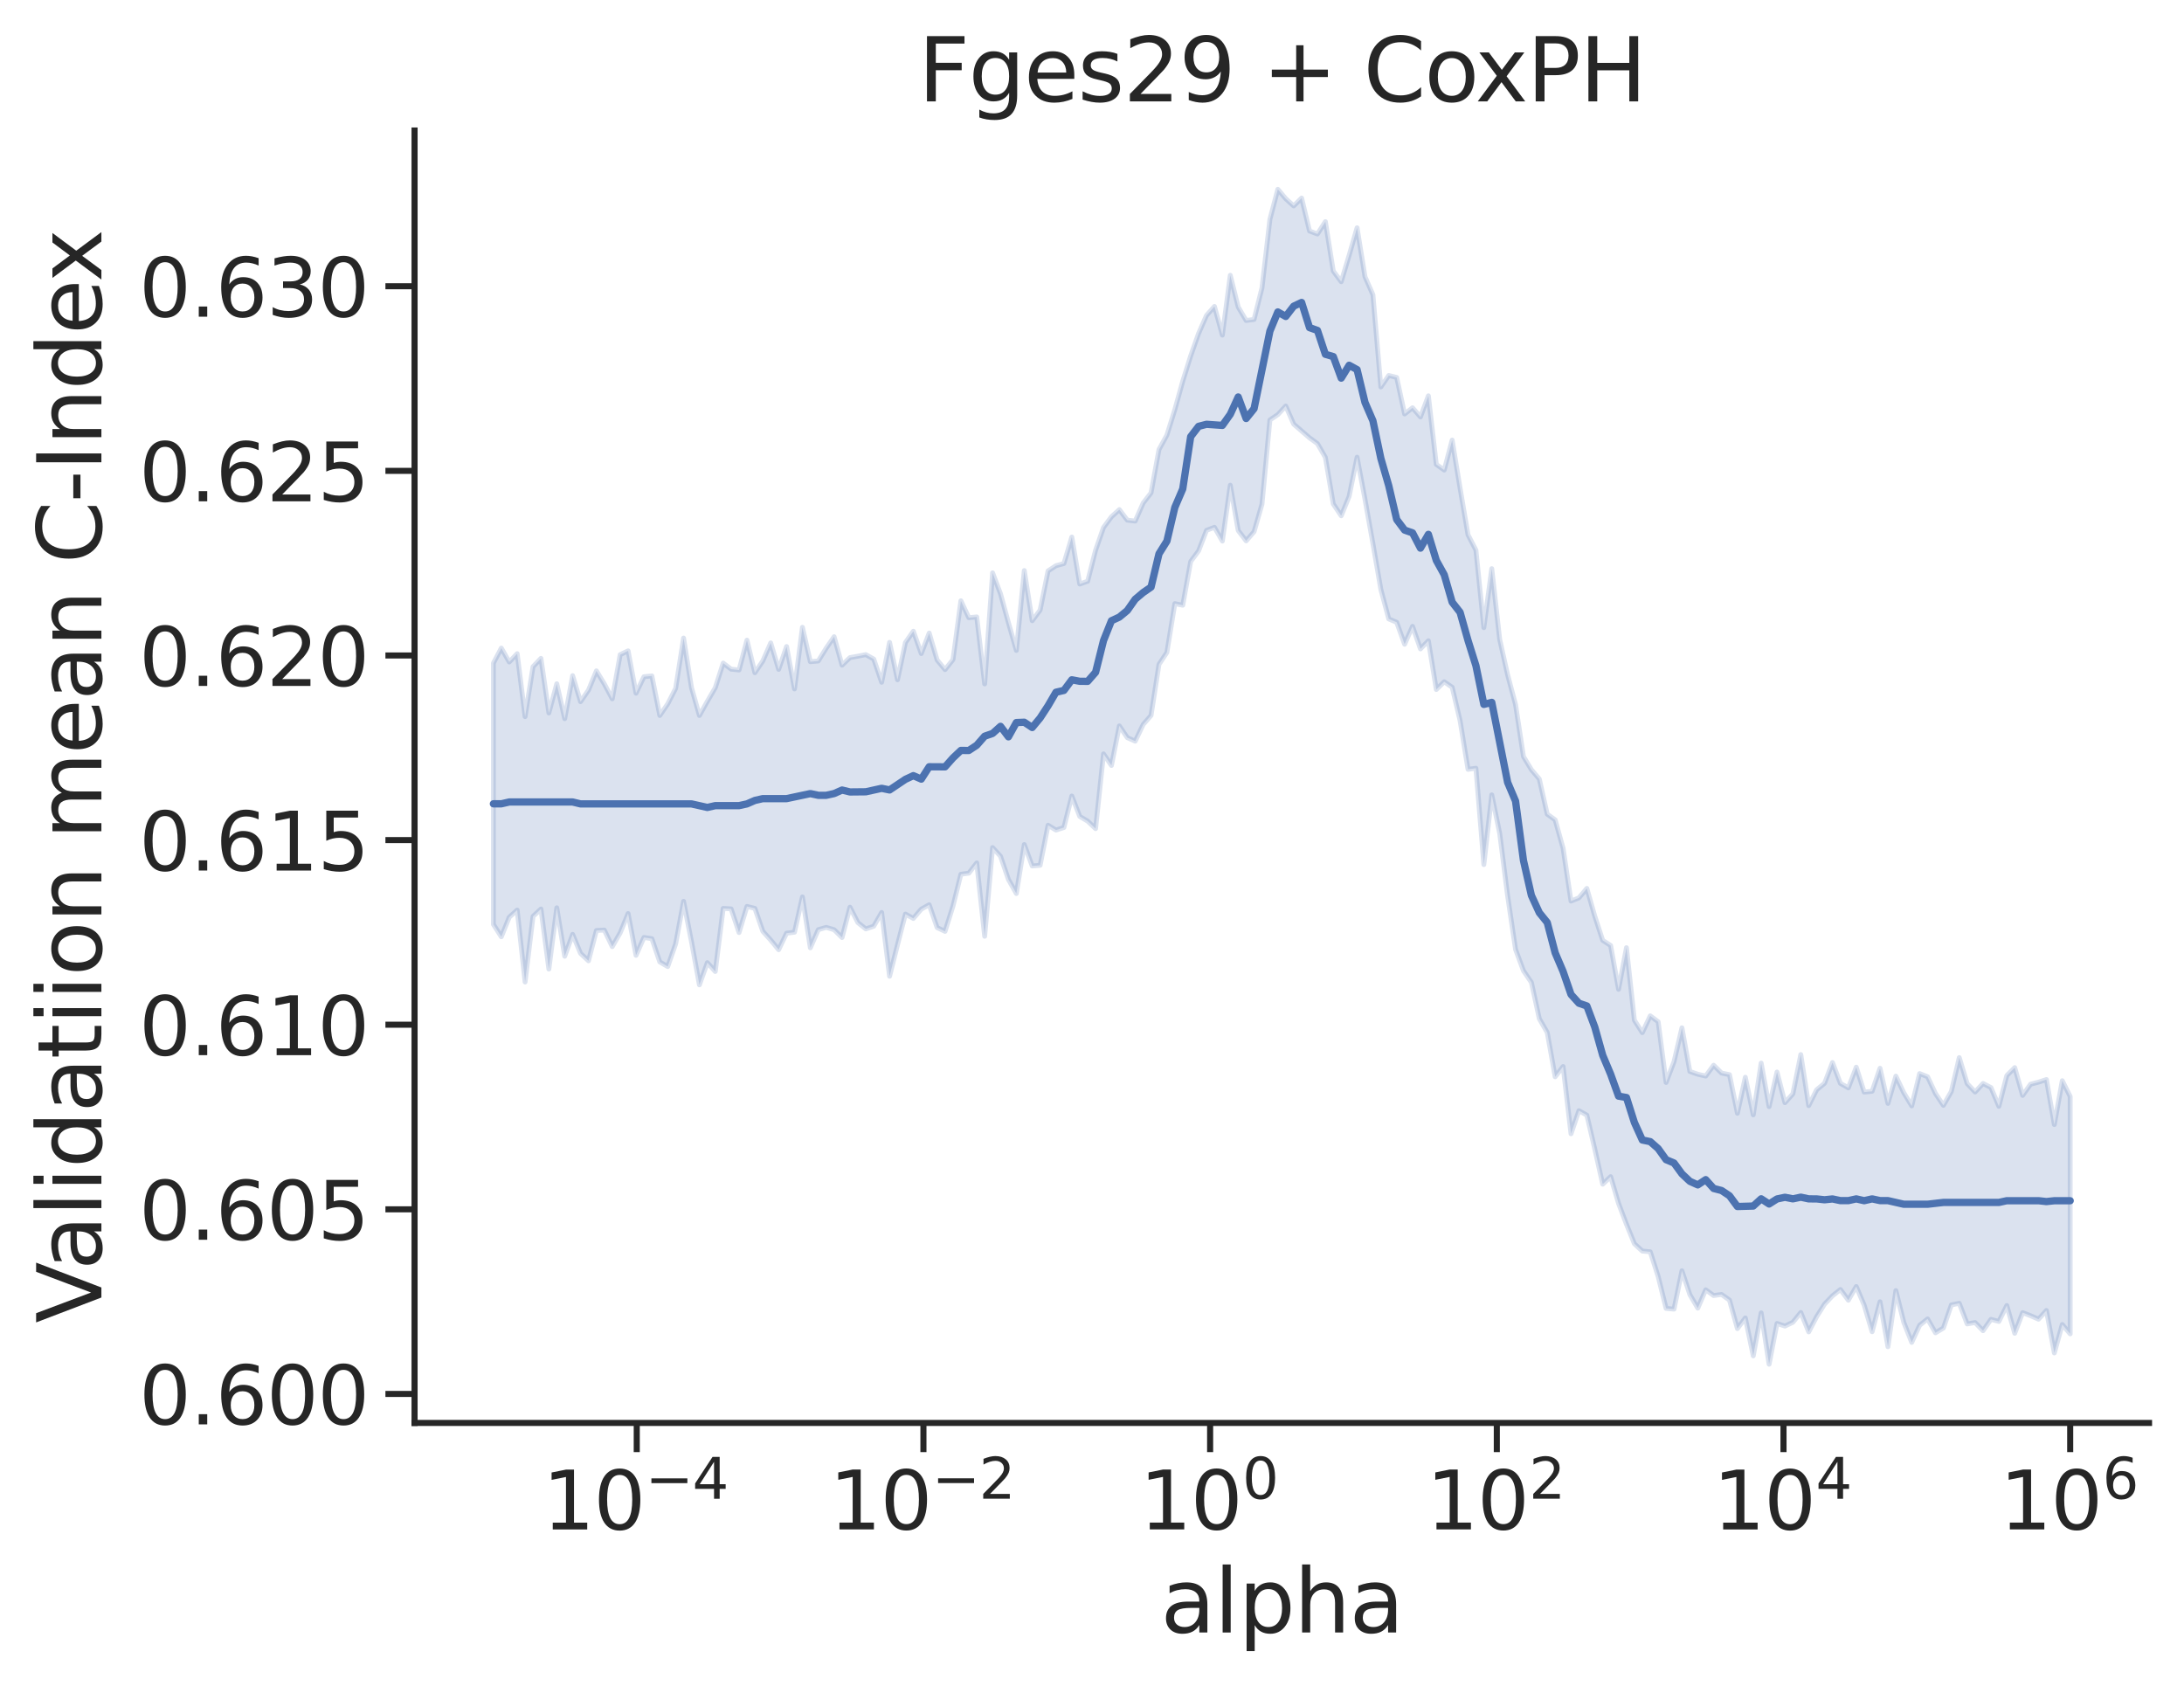 <?xml version="1.0" encoding="utf-8" standalone="no"?>
<!DOCTYPE svg PUBLIC "-//W3C//DTD SVG 1.1//EN"
  "http://www.w3.org/Graphics/SVG/1.1/DTD/svg11.dtd">
<svg xmlns:xlink="http://www.w3.org/1999/xlink" width="449.677pt" height="347.079pt" viewBox="0 0 449.677 347.079" xmlns="http://www.w3.org/2000/svg" version="1.1">
 <defs>
  <style type="text/css">*{stroke-linejoin: round; stroke-linecap: butt}</style>
 </defs>
 <g id="figure_1">
  <g id="patch_1">
   <path d="M 0 347.079 
L 449.677 347.079 
L 449.677 0 
L 0 0 
z
" style="fill: #ffffff"/>
  </g>
  <g id="axes_1">
   <g id="patch_2">
    <path d="M 85.357 292.989 
L 442.477 292.989 
L 442.477 26.877 
L 85.357 26.877 
z
" style="fill: #ffffff"/>
   </g>
   <g id="matplotlib.axis_1">
    <g id="xtick_1">
     <g id="line2d_1">
      <defs>
       <path id="m03899f314b" d="M 0 0 
L 0 6 
" style="stroke: #262626; stroke-width: 1.25"/>
      </defs>
      <g>
       <use xlink:href="#m03899f314b" x="131.104" y="292.989" style="fill: #262626; stroke: #262626; stroke-width: 1.25"/>
      </g>
     </g>
     <g id="text_1">
      <!-- $\mathdefault{10^{-4}}$ -->
      <g style="fill: #262626" transform="translate(111.716 315.027)scale(0.165 -0.165)">
       <defs>
        <path id="DejaVuSans-31" d="M 794 531 
L 1825 531 
L 1825 4091 
L 703 3866 
L 703 4441 
L 1819 4666 
L 2450 4666 
L 2450 531 
L 3481 531 
L 3481 0 
L 794 0 
L 794 531 
z
" transform="scale(0.016)"/>
        <path id="DejaVuSans-30" d="M 2034 4250 
Q 1547 4250 1301 3770 
Q 1056 3291 1056 2328 
Q 1056 1369 1301 889 
Q 1547 409 2034 409 
Q 2525 409 2770 889 
Q 3016 1369 3016 2328 
Q 3016 3291 2770 3770 
Q 2525 4250 2034 4250 
z
M 2034 4750 
Q 2819 4750 3233 4129 
Q 3647 3509 3647 2328 
Q 3647 1150 3233 529 
Q 2819 -91 2034 -91 
Q 1250 -91 836 529 
Q 422 1150 422 2328 
Q 422 3509 836 4129 
Q 1250 4750 2034 4750 
z
" transform="scale(0.016)"/>
        <path id="DejaVuSans-2212" d="M 678 2272 
L 4684 2272 
L 4684 1741 
L 678 1741 
L 678 2272 
z
" transform="scale(0.016)"/>
        <path id="DejaVuSans-34" d="M 2419 4116 
L 825 1625 
L 2419 1625 
L 2419 4116 
z
M 2253 4666 
L 3047 4666 
L 3047 1625 
L 3713 1625 
L 3713 1100 
L 3047 1100 
L 3047 0 
L 2419 0 
L 2419 1100 
L 313 1100 
L 313 1709 
L 2253 4666 
z
" transform="scale(0.016)"/>
       </defs>
       <use xlink:href="#DejaVuSans-31" transform="translate(0 0.684)"/>
       <use xlink:href="#DejaVuSans-30" transform="translate(63.623 0.684)"/>
       <use xlink:href="#DejaVuSans-2212" transform="translate(128.203 38.966)scale(0.7)"/>
       <use xlink:href="#DejaVuSans-34" transform="translate(186.855 38.966)scale(0.7)"/>
      </g>
     </g>
    </g>
    <g id="xtick_2">
     <g id="line2d_2">
      <g>
       <use xlink:href="#m03899f314b" x="190.132" y="292.989" style="fill: #262626; stroke: #262626; stroke-width: 1.25"/>
      </g>
     </g>
     <g id="text_2">
      <!-- $\mathdefault{10^{-2}}$ -->
      <g style="fill: #262626" transform="translate(170.744 315.027)scale(0.165 -0.165)">
       <defs>
        <path id="DejaVuSans-32" d="M 1228 531 
L 3431 531 
L 3431 0 
L 469 0 
L 469 531 
Q 828 903 1448 1529 
Q 2069 2156 2228 2338 
Q 2531 2678 2651 2914 
Q 2772 3150 2772 3378 
Q 2772 3750 2511 3984 
Q 2250 4219 1831 4219 
Q 1534 4219 1204 4116 
Q 875 4013 500 3803 
L 500 4441 
Q 881 4594 1212 4672 
Q 1544 4750 1819 4750 
Q 2544 4750 2975 4387 
Q 3406 4025 3406 3419 
Q 3406 3131 3298 2873 
Q 3191 2616 2906 2266 
Q 2828 2175 2409 1742 
Q 1991 1309 1228 531 
z
" transform="scale(0.016)"/>
       </defs>
       <use xlink:href="#DejaVuSans-31" transform="translate(0 0.766)"/>
       <use xlink:href="#DejaVuSans-30" transform="translate(63.623 0.766)"/>
       <use xlink:href="#DejaVuSans-2212" transform="translate(128.203 39.047)scale(0.7)"/>
       <use xlink:href="#DejaVuSans-32" transform="translate(186.855 39.047)scale(0.7)"/>
      </g>
     </g>
    </g>
    <g id="xtick_3">
     <g id="line2d_3">
      <g>
       <use xlink:href="#m03899f314b" x="249.16" y="292.989" style="fill: #262626; stroke: #262626; stroke-width: 1.25"/>
      </g>
     </g>
     <g id="text_3">
      <!-- $\mathdefault{10^{0}}$ -->
      <g style="fill: #262626" transform="translate(234.64 315.027)scale(0.165 -0.165)">
       <use xlink:href="#DejaVuSans-31" transform="translate(0 0.766)"/>
       <use xlink:href="#DejaVuSans-30" transform="translate(63.623 0.766)"/>
       <use xlink:href="#DejaVuSans-30" transform="translate(128.203 39.047)scale(0.7)"/>
      </g>
     </g>
    </g>
    <g id="xtick_4">
     <g id="line2d_4">
      <g>
       <use xlink:href="#m03899f314b" x="308.188" y="292.989" style="fill: #262626; stroke: #262626; stroke-width: 1.25"/>
      </g>
     </g>
     <g id="text_4">
      <!-- $\mathdefault{10^{2}}$ -->
      <g style="fill: #262626" transform="translate(293.668 315.027)scale(0.165 -0.165)">
       <use xlink:href="#DejaVuSans-31" transform="translate(0 0.766)"/>
       <use xlink:href="#DejaVuSans-30" transform="translate(63.623 0.766)"/>
       <use xlink:href="#DejaVuSans-32" transform="translate(128.203 39.047)scale(0.7)"/>
      </g>
     </g>
    </g>
    <g id="xtick_5">
     <g id="line2d_5">
      <g>
       <use xlink:href="#m03899f314b" x="367.216" y="292.989" style="fill: #262626; stroke: #262626; stroke-width: 1.25"/>
      </g>
     </g>
     <g id="text_5">
      <!-- $\mathdefault{10^{4}}$ -->
      <g style="fill: #262626" transform="translate(352.696 315.027)scale(0.165 -0.165)">
       <use xlink:href="#DejaVuSans-31" transform="translate(0 0.684)"/>
       <use xlink:href="#DejaVuSans-30" transform="translate(63.623 0.684)"/>
       <use xlink:href="#DejaVuSans-34" transform="translate(128.203 38.966)scale(0.7)"/>
      </g>
     </g>
    </g>
    <g id="xtick_6">
     <g id="line2d_6">
      <g>
       <use xlink:href="#m03899f314b" x="426.244" y="292.989" style="fill: #262626; stroke: #262626; stroke-width: 1.25"/>
      </g>
     </g>
     <g id="text_6">
      <!-- $\mathdefault{10^{6}}$ -->
      <g style="fill: #262626" transform="translate(411.724 315.027)scale(0.165 -0.165)">
       <defs>
        <path id="DejaVuSans-36" d="M 2113 2584 
Q 1688 2584 1439 2293 
Q 1191 2003 1191 1497 
Q 1191 994 1439 701 
Q 1688 409 2113 409 
Q 2538 409 2786 701 
Q 3034 994 3034 1497 
Q 3034 2003 2786 2293 
Q 2538 2584 2113 2584 
z
M 3366 4563 
L 3366 3988 
Q 3128 4100 2886 4159 
Q 2644 4219 2406 4219 
Q 1781 4219 1451 3797 
Q 1122 3375 1075 2522 
Q 1259 2794 1537 2939 
Q 1816 3084 2150 3084 
Q 2853 3084 3261 2657 
Q 3669 2231 3669 1497 
Q 3669 778 3244 343 
Q 2819 -91 2113 -91 
Q 1303 -91 875 529 
Q 447 1150 447 2328 
Q 447 3434 972 4092 
Q 1497 4750 2381 4750 
Q 2619 4750 2861 4703 
Q 3103 4656 3366 4563 
z
" transform="scale(0.016)"/>
       </defs>
       <use xlink:href="#DejaVuSans-31" transform="translate(0 0.766)"/>
       <use xlink:href="#DejaVuSans-30" transform="translate(63.623 0.766)"/>
       <use xlink:href="#DejaVuSans-36" transform="translate(128.203 39.047)scale(0.7)"/>
      </g>
     </g>
    </g>
    <g id="text_7">
     <!-- alpha -->
     <g style="fill: #262626" transform="translate(238.969 336.135)scale(0.18 -0.18)">
      <defs>
       <path id="DejaVuSans-61" d="M 2194 1759 
Q 1497 1759 1228 1600 
Q 959 1441 959 1056 
Q 959 750 1161 570 
Q 1363 391 1709 391 
Q 2188 391 2477 730 
Q 2766 1069 2766 1631 
L 2766 1759 
L 2194 1759 
z
M 3341 1997 
L 3341 0 
L 2766 0 
L 2766 531 
Q 2569 213 2275 61 
Q 1981 -91 1556 -91 
Q 1019 -91 701 211 
Q 384 513 384 1019 
Q 384 1609 779 1909 
Q 1175 2209 1959 2209 
L 2766 2209 
L 2766 2266 
Q 2766 2663 2505 2880 
Q 2244 3097 1772 3097 
Q 1472 3097 1187 3025 
Q 903 2953 641 2809 
L 641 3341 
Q 956 3463 1253 3523 
Q 1550 3584 1831 3584 
Q 2591 3584 2966 3190 
Q 3341 2797 3341 1997 
z
" transform="scale(0.016)"/>
       <path id="DejaVuSans-6c" d="M 603 4863 
L 1178 4863 
L 1178 0 
L 603 0 
L 603 4863 
z
" transform="scale(0.016)"/>
       <path id="DejaVuSans-70" d="M 1159 525 
L 1159 -1331 
L 581 -1331 
L 581 3500 
L 1159 3500 
L 1159 2969 
Q 1341 3281 1617 3432 
Q 1894 3584 2278 3584 
Q 2916 3584 3314 3078 
Q 3713 2572 3713 1747 
Q 3713 922 3314 415 
Q 2916 -91 2278 -91 
Q 1894 -91 1617 61 
Q 1341 213 1159 525 
z
M 3116 1747 
Q 3116 2381 2855 2742 
Q 2594 3103 2138 3103 
Q 1681 3103 1420 2742 
Q 1159 2381 1159 1747 
Q 1159 1113 1420 752 
Q 1681 391 2138 391 
Q 2594 391 2855 752 
Q 3116 1113 3116 1747 
z
" transform="scale(0.016)"/>
       <path id="DejaVuSans-68" d="M 3513 2113 
L 3513 0 
L 2938 0 
L 2938 2094 
Q 2938 2591 2744 2837 
Q 2550 3084 2163 3084 
Q 1697 3084 1428 2787 
Q 1159 2491 1159 1978 
L 1159 0 
L 581 0 
L 581 4863 
L 1159 4863 
L 1159 2956 
Q 1366 3272 1645 3428 
Q 1925 3584 2291 3584 
Q 2894 3584 3203 3211 
Q 3513 2838 3513 2113 
z
" transform="scale(0.016)"/>
      </defs>
      <use xlink:href="#DejaVuSans-61"/>
      <use xlink:href="#DejaVuSans-6c" x="61.279"/>
      <use xlink:href="#DejaVuSans-70" x="89.062"/>
      <use xlink:href="#DejaVuSans-68" x="152.539"/>
      <use xlink:href="#DejaVuSans-61" x="215.918"/>
     </g>
    </g>
   </g>
   <g id="matplotlib.axis_2">
    <g id="ytick_1">
     <g id="line2d_7">
      <defs>
       <path id="m5dc179b2bf" d="M 0 0 
L -6 0 
" style="stroke: #262626; stroke-width: 1.25"/>
      </defs>
      <g>
       <use xlink:href="#m5dc179b2bf" x="85.357" y="287.011" style="fill: #262626; stroke: #262626; stroke-width: 1.25"/>
      </g>
     </g>
     <g id="text_8">
      <!-- 0.600 -->
      <g style="fill: #262626" transform="translate(28.621 293.28)scale(0.165 -0.165)">
       <defs>
        <path id="DejaVuSans-2e" d="M 684 794 
L 1344 794 
L 1344 0 
L 684 0 
L 684 794 
z
" transform="scale(0.016)"/>
       </defs>
       <use xlink:href="#DejaVuSans-30"/>
       <use xlink:href="#DejaVuSans-2e" x="63.623"/>
       <use xlink:href="#DejaVuSans-36" x="95.41"/>
       <use xlink:href="#DejaVuSans-30" x="159.033"/>
       <use xlink:href="#DejaVuSans-30" x="222.656"/>
      </g>
     </g>
    </g>
    <g id="ytick_2">
     <g id="line2d_8">
      <g>
       <use xlink:href="#m5dc179b2bf" x="85.357" y="248.999" style="fill: #262626; stroke: #262626; stroke-width: 1.25"/>
      </g>
     </g>
     <g id="text_9">
      <!-- 0.605 -->
      <g style="fill: #262626" transform="translate(28.621 255.268)scale(0.165 -0.165)">
       <defs>
        <path id="DejaVuSans-35" d="M 691 4666 
L 3169 4666 
L 3169 4134 
L 1269 4134 
L 1269 2991 
Q 1406 3038 1543 3061 
Q 1681 3084 1819 3084 
Q 2600 3084 3056 2656 
Q 3513 2228 3513 1497 
Q 3513 744 3044 326 
Q 2575 -91 1722 -91 
Q 1428 -91 1123 -41 
Q 819 9 494 109 
L 494 744 
Q 775 591 1075 516 
Q 1375 441 1709 441 
Q 2250 441 2565 725 
Q 2881 1009 2881 1497 
Q 2881 1984 2565 2268 
Q 2250 2553 1709 2553 
Q 1456 2553 1204 2497 
Q 953 2441 691 2322 
L 691 4666 
z
" transform="scale(0.016)"/>
       </defs>
       <use xlink:href="#DejaVuSans-30"/>
       <use xlink:href="#DejaVuSans-2e" x="63.623"/>
       <use xlink:href="#DejaVuSans-36" x="95.41"/>
       <use xlink:href="#DejaVuSans-30" x="159.033"/>
       <use xlink:href="#DejaVuSans-35" x="222.656"/>
      </g>
     </g>
    </g>
    <g id="ytick_3">
     <g id="line2d_9">
      <g>
       <use xlink:href="#m5dc179b2bf" x="85.357" y="210.987" style="fill: #262626; stroke: #262626; stroke-width: 1.25"/>
      </g>
     </g>
     <g id="text_10">
      <!-- 0.610 -->
      <g style="fill: #262626" transform="translate(28.621 217.256)scale(0.165 -0.165)">
       <use xlink:href="#DejaVuSans-30"/>
       <use xlink:href="#DejaVuSans-2e" x="63.623"/>
       <use xlink:href="#DejaVuSans-36" x="95.41"/>
       <use xlink:href="#DejaVuSans-31" x="159.033"/>
       <use xlink:href="#DejaVuSans-30" x="222.656"/>
      </g>
     </g>
    </g>
    <g id="ytick_4">
     <g id="line2d_10">
      <g>
       <use xlink:href="#m5dc179b2bf" x="85.357" y="172.975" style="fill: #262626; stroke: #262626; stroke-width: 1.25"/>
      </g>
     </g>
     <g id="text_11">
      <!-- 0.615 -->
      <g style="fill: #262626" transform="translate(28.621 179.244)scale(0.165 -0.165)">
       <use xlink:href="#DejaVuSans-30"/>
       <use xlink:href="#DejaVuSans-2e" x="63.623"/>
       <use xlink:href="#DejaVuSans-36" x="95.41"/>
       <use xlink:href="#DejaVuSans-31" x="159.033"/>
       <use xlink:href="#DejaVuSans-35" x="222.656"/>
      </g>
     </g>
    </g>
    <g id="ytick_5">
     <g id="line2d_11">
      <g>
       <use xlink:href="#m5dc179b2bf" x="85.357" y="134.963" style="fill: #262626; stroke: #262626; stroke-width: 1.25"/>
      </g>
     </g>
     <g id="text_12">
      <!-- 0.620 -->
      <g style="fill: #262626" transform="translate(28.621 141.232)scale(0.165 -0.165)">
       <use xlink:href="#DejaVuSans-30"/>
       <use xlink:href="#DejaVuSans-2e" x="63.623"/>
       <use xlink:href="#DejaVuSans-36" x="95.41"/>
       <use xlink:href="#DejaVuSans-32" x="159.033"/>
       <use xlink:href="#DejaVuSans-30" x="222.656"/>
      </g>
     </g>
    </g>
    <g id="ytick_6">
     <g id="line2d_12">
      <g>
       <use xlink:href="#m5dc179b2bf" x="85.357" y="96.951" style="fill: #262626; stroke: #262626; stroke-width: 1.25"/>
      </g>
     </g>
     <g id="text_13">
      <!-- 0.625 -->
      <g style="fill: #262626" transform="translate(28.621 103.22)scale(0.165 -0.165)">
       <use xlink:href="#DejaVuSans-30"/>
       <use xlink:href="#DejaVuSans-2e" x="63.623"/>
       <use xlink:href="#DejaVuSans-36" x="95.41"/>
       <use xlink:href="#DejaVuSans-32" x="159.033"/>
       <use xlink:href="#DejaVuSans-35" x="222.656"/>
      </g>
     </g>
    </g>
    <g id="ytick_7">
     <g id="line2d_13">
      <g>
       <use xlink:href="#m5dc179b2bf" x="85.357" y="58.939" style="fill: #262626; stroke: #262626; stroke-width: 1.25"/>
      </g>
     </g>
     <g id="text_14">
      <!-- 0.630 -->
      <g style="fill: #262626" transform="translate(28.621 65.208)scale(0.165 -0.165)">
       <defs>
        <path id="DejaVuSans-33" d="M 2597 2516 
Q 3050 2419 3304 2112 
Q 3559 1806 3559 1356 
Q 3559 666 3084 287 
Q 2609 -91 1734 -91 
Q 1441 -91 1130 -33 
Q 819 25 488 141 
L 488 750 
Q 750 597 1062 519 
Q 1375 441 1716 441 
Q 2309 441 2620 675 
Q 2931 909 2931 1356 
Q 2931 1769 2642 2001 
Q 2353 2234 1838 2234 
L 1294 2234 
L 1294 2753 
L 1863 2753 
Q 2328 2753 2575 2939 
Q 2822 3125 2822 3475 
Q 2822 3834 2567 4026 
Q 2313 4219 1838 4219 
Q 1578 4219 1281 4162 
Q 984 4106 628 3988 
L 628 4550 
Q 988 4650 1302 4700 
Q 1616 4750 1894 4750 
Q 2613 4750 3031 4423 
Q 3450 4097 3450 3541 
Q 3450 3153 3228 2886 
Q 3006 2619 2597 2516 
z
" transform="scale(0.016)"/>
       </defs>
       <use xlink:href="#DejaVuSans-30"/>
       <use xlink:href="#DejaVuSans-2e" x="63.623"/>
       <use xlink:href="#DejaVuSans-36" x="95.41"/>
       <use xlink:href="#DejaVuSans-33" x="159.033"/>
       <use xlink:href="#DejaVuSans-30" x="222.656"/>
      </g>
     </g>
    </g>
    <g id="text_15">
     <!-- Validatiion mean C-Index -->
     <g style="fill: #262626" transform="translate(20.877 272.432)rotate(-90)scale(0.18 -0.18)">
      <defs>
       <path id="DejaVuSans-56" d="M 1831 0 
L 50 4666 
L 709 4666 
L 2188 738 
L 3669 4666 
L 4325 4666 
L 2547 0 
L 1831 0 
z
" transform="scale(0.016)"/>
       <path id="DejaVuSans-69" d="M 603 3500 
L 1178 3500 
L 1178 0 
L 603 0 
L 603 3500 
z
M 603 4863 
L 1178 4863 
L 1178 4134 
L 603 4134 
L 603 4863 
z
" transform="scale(0.016)"/>
       <path id="DejaVuSans-64" d="M 2906 2969 
L 2906 4863 
L 3481 4863 
L 3481 0 
L 2906 0 
L 2906 525 
Q 2725 213 2448 61 
Q 2172 -91 1784 -91 
Q 1150 -91 751 415 
Q 353 922 353 1747 
Q 353 2572 751 3078 
Q 1150 3584 1784 3584 
Q 2172 3584 2448 3432 
Q 2725 3281 2906 2969 
z
M 947 1747 
Q 947 1113 1208 752 
Q 1469 391 1925 391 
Q 2381 391 2643 752 
Q 2906 1113 2906 1747 
Q 2906 2381 2643 2742 
Q 2381 3103 1925 3103 
Q 1469 3103 1208 2742 
Q 947 2381 947 1747 
z
" transform="scale(0.016)"/>
       <path id="DejaVuSans-74" d="M 1172 4494 
L 1172 3500 
L 2356 3500 
L 2356 3053 
L 1172 3053 
L 1172 1153 
Q 1172 725 1289 603 
Q 1406 481 1766 481 
L 2356 481 
L 2356 0 
L 1766 0 
Q 1100 0 847 248 
Q 594 497 594 1153 
L 594 3053 
L 172 3053 
L 172 3500 
L 594 3500 
L 594 4494 
L 1172 4494 
z
" transform="scale(0.016)"/>
       <path id="DejaVuSans-6f" d="M 1959 3097 
Q 1497 3097 1228 2736 
Q 959 2375 959 1747 
Q 959 1119 1226 758 
Q 1494 397 1959 397 
Q 2419 397 2687 759 
Q 2956 1122 2956 1747 
Q 2956 2369 2687 2733 
Q 2419 3097 1959 3097 
z
M 1959 3584 
Q 2709 3584 3137 3096 
Q 3566 2609 3566 1747 
Q 3566 888 3137 398 
Q 2709 -91 1959 -91 
Q 1206 -91 779 398 
Q 353 888 353 1747 
Q 353 2609 779 3096 
Q 1206 3584 1959 3584 
z
" transform="scale(0.016)"/>
       <path id="DejaVuSans-6e" d="M 3513 2113 
L 3513 0 
L 2938 0 
L 2938 2094 
Q 2938 2591 2744 2837 
Q 2550 3084 2163 3084 
Q 1697 3084 1428 2787 
Q 1159 2491 1159 1978 
L 1159 0 
L 581 0 
L 581 3500 
L 1159 3500 
L 1159 2956 
Q 1366 3272 1645 3428 
Q 1925 3584 2291 3584 
Q 2894 3584 3203 3211 
Q 3513 2838 3513 2113 
z
" transform="scale(0.016)"/>
       <path id="DejaVuSans-20" transform="scale(0.016)"/>
       <path id="DejaVuSans-6d" d="M 3328 2828 
Q 3544 3216 3844 3400 
Q 4144 3584 4550 3584 
Q 5097 3584 5394 3201 
Q 5691 2819 5691 2113 
L 5691 0 
L 5113 0 
L 5113 2094 
Q 5113 2597 4934 2840 
Q 4756 3084 4391 3084 
Q 3944 3084 3684 2787 
Q 3425 2491 3425 1978 
L 3425 0 
L 2847 0 
L 2847 2094 
Q 2847 2600 2669 2842 
Q 2491 3084 2119 3084 
Q 1678 3084 1418 2786 
Q 1159 2488 1159 1978 
L 1159 0 
L 581 0 
L 581 3500 
L 1159 3500 
L 1159 2956 
Q 1356 3278 1631 3431 
Q 1906 3584 2284 3584 
Q 2666 3584 2933 3390 
Q 3200 3197 3328 2828 
z
" transform="scale(0.016)"/>
       <path id="DejaVuSans-65" d="M 3597 1894 
L 3597 1613 
L 953 1613 
Q 991 1019 1311 708 
Q 1631 397 2203 397 
Q 2534 397 2845 478 
Q 3156 559 3463 722 
L 3463 178 
Q 3153 47 2828 -22 
Q 2503 -91 2169 -91 
Q 1331 -91 842 396 
Q 353 884 353 1716 
Q 353 2575 817 3079 
Q 1281 3584 2069 3584 
Q 2775 3584 3186 3129 
Q 3597 2675 3597 1894 
z
M 3022 2063 
Q 3016 2534 2758 2815 
Q 2500 3097 2075 3097 
Q 1594 3097 1305 2825 
Q 1016 2553 972 2059 
L 3022 2063 
z
" transform="scale(0.016)"/>
       <path id="DejaVuSans-43" d="M 4122 4306 
L 4122 3641 
Q 3803 3938 3442 4084 
Q 3081 4231 2675 4231 
Q 1875 4231 1450 3742 
Q 1025 3253 1025 2328 
Q 1025 1406 1450 917 
Q 1875 428 2675 428 
Q 3081 428 3442 575 
Q 3803 722 4122 1019 
L 4122 359 
Q 3791 134 3420 21 
Q 3050 -91 2638 -91 
Q 1578 -91 968 557 
Q 359 1206 359 2328 
Q 359 3453 968 4101 
Q 1578 4750 2638 4750 
Q 3056 4750 3426 4639 
Q 3797 4528 4122 4306 
z
" transform="scale(0.016)"/>
       <path id="DejaVuSans-2d" d="M 313 2009 
L 1997 2009 
L 1997 1497 
L 313 1497 
L 313 2009 
z
" transform="scale(0.016)"/>
       <path id="DejaVuSans-49" d="M 628 4666 
L 1259 4666 
L 1259 0 
L 628 0 
L 628 4666 
z
" transform="scale(0.016)"/>
       <path id="DejaVuSans-78" d="M 3513 3500 
L 2247 1797 
L 3578 0 
L 2900 0 
L 1881 1375 
L 863 0 
L 184 0 
L 1544 1831 
L 300 3500 
L 978 3500 
L 1906 2253 
L 2834 3500 
L 3513 3500 
z
" transform="scale(0.016)"/>
      </defs>
      <use xlink:href="#DejaVuSans-56"/>
      <use xlink:href="#DejaVuSans-61" x="60.658"/>
      <use xlink:href="#DejaVuSans-6c" x="121.938"/>
      <use xlink:href="#DejaVuSans-69" x="149.721"/>
      <use xlink:href="#DejaVuSans-64" x="177.504"/>
      <use xlink:href="#DejaVuSans-61" x="240.98"/>
      <use xlink:href="#DejaVuSans-74" x="302.26"/>
      <use xlink:href="#DejaVuSans-69" x="341.469"/>
      <use xlink:href="#DejaVuSans-69" x="369.252"/>
      <use xlink:href="#DejaVuSans-6f" x="397.035"/>
      <use xlink:href="#DejaVuSans-6e" x="458.217"/>
      <use xlink:href="#DejaVuSans-20" x="521.596"/>
      <use xlink:href="#DejaVuSans-6d" x="553.383"/>
      <use xlink:href="#DejaVuSans-65" x="650.795"/>
      <use xlink:href="#DejaVuSans-61" x="712.318"/>
      <use xlink:href="#DejaVuSans-6e" x="773.598"/>
      <use xlink:href="#DejaVuSans-20" x="836.977"/>
      <use xlink:href="#DejaVuSans-43" x="868.764"/>
      <use xlink:href="#DejaVuSans-2d" x="938.588"/>
      <use xlink:href="#DejaVuSans-49" x="974.672"/>
      <use xlink:href="#DejaVuSans-6e" x="1004.164"/>
      <use xlink:href="#DejaVuSans-64" x="1067.543"/>
      <use xlink:href="#DejaVuSans-65" x="1131.02"/>
      <use xlink:href="#DejaVuSans-78" x="1190.793"/>
     </g>
    </g>
   </g>
   <g id="PolyCollection_1">
    <defs>
     <path id="m848d890181" d="M 101.59 -210.533 
L 101.59 -156.751 
L 103.221 -154.199 
L 104.853 -158.226 
L 106.484 -159.7 
L 108.115 -144.883 
L 109.747 -158.397 
L 111.378 -159.914 
L 113.01 -147.544 
L 114.641 -160.164 
L 116.273 -150.186 
L 117.904 -154.694 
L 119.535 -150.768 
L 121.167 -149.251 
L 122.798 -155.493 
L 124.43 -155.577 
L 126.061 -152.164 
L 127.693 -154.995 
L 129.324 -158.979 
L 130.955 -150.374 
L 132.587 -154.056 
L 134.218 -153.803 
L 135.85 -149.012 
L 137.481 -148.066 
L 139.113 -152.723 
L 140.744 -161.492 
L 142.376 -153.18 
L 144.007 -144.295 
L 145.638 -148.87 
L 147.27 -147.046 
L 148.901 -160.035 
L 150.533 -159.94 
L 152.164 -155.066 
L 153.796 -160.444 
L 155.427 -160.04 
L 157.058 -155.327 
L 158.69 -153.509 
L 160.321 -151.535 
L 161.953 -154.94 
L 163.584 -155.132 
L 165.216 -162.405 
L 166.847 -151.921 
L 168.478 -155.656 
L 170.11 -156.134 
L 171.741 -155.651 
L 173.373 -154.036 
L 175.004 -160.288 
L 176.636 -157.114 
L 178.267 -155.815 
L 179.898 -156.365 
L 181.53 -159.196 
L 183.161 -146.066 
L 184.793 -152.539 
L 186.424 -158.872 
L 188.056 -157.972 
L 189.687 -159.885 
L 191.318 -160.789 
L 192.95 -156.087 
L 194.581 -155.308 
L 196.213 -160.506 
L 197.844 -167.069 
L 199.476 -167.293 
L 201.107 -169.406 
L 202.738 -154.295 
L 204.37 -172.566 
L 206.001 -170.77 
L 207.633 -165.989 
L 209.264 -163.101 
L 210.896 -173.189 
L 212.527 -168.77 
L 214.158 -168.914 
L 215.79 -177.163 
L 217.421 -176.168 
L 219.053 -176.691 
L 220.684 -183.181 
L 222.316 -178.974 
L 223.947 -178.005 
L 225.578 -176.461 
L 227.21 -191.852 
L 228.841 -189.469 
L 230.473 -197.616 
L 232.104 -195.199 
L 233.736 -194.47 
L 235.367 -197.888 
L 236.998 -199.769 
L 238.63 -210.285 
L 240.261 -212.742 
L 241.893 -222.79 
L 243.524 -222.464 
L 245.156 -231.461 
L 246.787 -233.66 
L 248.418 -237.883 
L 250.05 -238.502 
L 251.681 -235.676 
L 253.313 -247.178 
L 254.944 -237.841 
L 256.576 -235.716 
L 258.207 -237.602 
L 259.838 -243.27 
L 261.47 -260.605 
L 263.101 -261.712 
L 264.733 -263.479 
L 266.364 -259.755 
L 267.996 -258.338 
L 269.627 -256.929 
L 271.258 -255.74 
L 272.89 -252.902 
L 274.521 -243.304 
L 276.153 -240.877 
L 277.784 -244.884 
L 279.416 -252.941 
L 281.047 -244.277 
L 282.678 -235.146 
L 284.31 -225.735 
L 285.941 -219.638 
L 287.573 -218.948 
L 289.204 -214.429 
L 290.836 -218.118 
L 292.467 -213.467 
L 294.098 -215.148 
L 295.73 -205.108 
L 297.361 -206.703 
L 298.993 -205.575 
L 300.624 -198.693 
L 302.256 -188.671 
L 303.887 -188.901 
L 305.518 -169.061 
L 307.15 -183.416 
L 308.781 -175.476 
L 310.413 -162.631 
L 312.044 -151.6 
L 313.676 -147.197 
L 315.307 -144.806 
L 316.939 -137.325 
L 318.57 -134.482 
L 320.201 -125.368 
L 321.833 -127.487 
L 323.464 -113.633 
L 325.096 -118.388 
L 326.727 -117.47 
L 328.359 -110.493 
L 329.99 -103.25 
L 331.621 -104.804 
L 333.253 -99.303 
L 334.884 -95 
L 336.516 -90.983 
L 338.147 -89.484 
L 339.779 -89.332 
L 341.41 -84.253 
L 343.041 -77.678 
L 344.673 -77.528 
L 346.304 -85.428 
L 347.936 -80.512 
L 349.567 -77.73 
L 351.199 -81.507 
L 352.83 -80.326 
L 354.461 -80.549 
L 356.093 -79.389 
L 357.724 -73.519 
L 359.356 -75.717 
L 360.987 -67.906 
L 362.619 -76.759 
L 364.25 -66.186 
L 365.881 -74.583 
L 367.513 -74.037 
L 369.144 -74.818 
L 370.776 -76.836 
L 372.407 -72.841 
L 374.039 -75.969 
L 375.67 -78.554 
L 377.301 -80.274 
L 378.933 -81.569 
L 380.564 -79.367 
L 382.196 -82.182 
L 383.827 -78.342 
L 385.459 -72.873 
L 387.09 -79.044 
L 388.721 -69.783 
L 390.353 -81.346 
L 391.984 -74.798 
L 393.616 -70.677 
L 395.247 -74.2 
L 396.879 -75.514 
L 398.51 -72.652 
L 400.141 -73.638 
L 401.773 -78.391 
L 403.404 -78.727 
L 405.036 -74.481 
L 406.667 -74.769 
L 408.299 -73.086 
L 409.93 -75.419 
L 411.561 -74.992 
L 413.193 -78.271 
L 414.824 -72.551 
L 416.456 -76.805 
L 418.087 -76.172 
L 419.719 -75.456 
L 421.35 -77.247 
L 422.981 -68.508 
L 424.613 -74.364 
L 426.244 -72.434 
L 426.244 -121.304 
L 426.244 -121.304 
L 424.613 -124.561 
L 422.981 -115.526 
L 421.35 -124.801 
L 419.719 -124.261 
L 418.087 -123.839 
L 416.456 -121.53 
L 414.824 -127.257 
L 413.193 -125.618 
L 411.561 -119.281 
L 409.93 -123.147 
L 408.299 -123.99 
L 406.667 -122.231 
L 405.036 -123.955 
L 403.404 -129.318 
L 401.773 -122.343 
L 400.141 -119.487 
L 398.51 -121.918 
L 396.879 -125.373 
L 395.247 -126.026 
L 393.616 -119.371 
L 391.984 -122.075 
L 390.353 -125.501 
L 388.721 -119.881 
L 387.09 -127.121 
L 385.459 -122.381 
L 383.827 -122.217 
L 382.196 -127.342 
L 380.564 -123.087 
L 378.933 -124.007 
L 377.301 -128.302 
L 375.67 -124.033 
L 374.039 -122.685 
L 372.407 -119.429 
L 370.776 -129.943 
L 369.144 -121.853 
L 367.513 -120.032 
L 365.881 -126.344 
L 364.25 -119.224 
L 362.619 -128.188 
L 360.987 -117.531 
L 359.356 -125.269 
L 357.724 -117.855 
L 356.093 -125.803 
L 354.461 -126.134 
L 352.83 -127.745 
L 351.199 -125.515 
L 349.567 -125.895 
L 347.936 -126.461 
L 346.304 -135.457 
L 344.673 -128.477 
L 343.041 -124.196 
L 341.41 -136.693 
L 339.779 -137.912 
L 338.147 -134.454 
L 336.516 -137.009 
L 334.884 -151.946 
L 333.253 -143.378 
L 331.621 -152.399 
L 329.99 -153.464 
L 328.359 -158.439 
L 326.727 -164.151 
L 325.096 -162.21 
L 323.464 -161.543 
L 321.833 -172.428 
L 320.201 -178.263 
L 318.57 -179.448 
L 316.939 -186.679 
L 315.307 -188.604 
L 313.676 -191.304 
L 312.044 -202.015 
L 310.413 -208.138 
L 308.781 -215.433 
L 307.15 -229.99 
L 305.518 -217.843 
L 303.887 -233.805 
L 302.256 -236.97 
L 300.624 -246.573 
L 298.993 -256.462 
L 297.361 -250.294 
L 295.73 -251.454 
L 294.098 -265.577 
L 292.467 -261.227 
L 290.836 -263.116 
L 289.204 -261.837 
L 287.573 -269.36 
L 285.941 -269.766 
L 284.31 -267.401 
L 282.678 -286.401 
L 281.047 -290.103 
L 279.416 -300.179 
L 277.784 -294.513 
L 276.153 -289.073 
L 274.521 -291.265 
L 272.89 -301.442 
L 271.258 -298.896 
L 269.627 -299.511 
L 267.996 -306.298 
L 266.364 -304.68 
L 264.733 -306.162 
L 263.101 -308.106 
L 261.47 -301.922 
L 259.838 -287.81 
L 258.207 -281.306 
L 256.576 -281.093 
L 254.944 -283.862 
L 253.313 -290.398 
L 251.681 -278.078 
L 250.05 -283.982 
L 248.418 -282.137 
L 246.787 -278.425 
L 245.156 -273.799 
L 243.524 -268.59 
L 241.893 -262.731 
L 240.261 -257.491 
L 238.63 -254.519 
L 236.998 -245.603 
L 235.367 -243.494 
L 233.736 -239.788 
L 232.104 -239.982 
L 230.473 -242.151 
L 228.841 -240.672 
L 227.21 -238.465 
L 225.578 -233.791 
L 223.947 -227.405 
L 222.316 -226.822 
L 220.684 -236.502 
L 219.053 -231.042 
L 217.421 -230.598 
L 215.79 -229.521 
L 214.158 -221.462 
L 212.527 -219.267 
L 210.896 -229.602 
L 209.264 -213.152 
L 207.633 -218.863 
L 206.001 -224.819 
L 204.37 -229.131 
L 202.738 -206.255 
L 201.107 -220.056 
L 199.476 -219.894 
L 197.844 -223.374 
L 196.213 -211.261 
L 194.581 -209.203 
L 192.95 -211.183 
L 191.318 -216.735 
L 189.687 -212.503 
L 188.056 -217.111 
L 186.424 -214.779 
L 184.793 -207.114 
L 183.161 -214.818 
L 181.53 -206.594 
L 179.898 -211.378 
L 178.267 -212.292 
L 176.636 -211.965 
L 175.004 -211.68 
L 173.373 -210.117 
L 171.741 -215.979 
L 170.11 -213.617 
L 168.478 -210.98 
L 166.847 -210.833 
L 165.216 -217.915 
L 163.584 -205.227 
L 161.953 -213.959 
L 160.321 -209.251 
L 158.69 -214.706 
L 157.058 -210.985 
L 155.427 -208.561 
L 153.796 -215.271 
L 152.164 -209.122 
L 150.533 -209.298 
L 148.901 -210.548 
L 147.27 -205.472 
L 145.638 -202.67 
L 144.007 -199.756 
L 142.376 -205.491 
L 140.744 -215.701 
L 139.113 -205.334 
L 137.481 -202.149 
L 135.85 -199.757 
L 134.218 -207.906 
L 132.587 -207.741 
L 130.955 -204.346 
L 129.324 -213.068 
L 127.693 -212.284 
L 126.061 -203.185 
L 124.43 -206.255 
L 122.798 -208.948 
L 121.167 -204.983 
L 119.535 -202.602 
L 117.904 -207.961 
L 116.273 -199.094 
L 114.641 -206.292 
L 113.01 -200.273 
L 111.378 -211.519 
L 109.747 -209.811 
L 108.115 -199.526 
L 106.484 -212.491 
L 104.853 -210.77 
L 103.221 -213.636 
L 101.59 -210.533 
z
" style="stroke: #4c72b0; stroke-opacity: 0.2"/>
    </defs>
    <g clip-path="url(#p387ef78672)">
     <use xlink:href="#m848d890181" x="0" y="347.079" style="fill: #4c72b0; fill-opacity: 0.2; stroke: #4c72b0; stroke-opacity: 0.2"/>
    </g>
   </g>
   <g id="line2d_14">
    <path d="M 101.59 165.505 
L 103.221 165.505 
L 104.853 165.132 
L 117.904 165.132 
L 119.535 165.525 
L 142.376 165.525 
L 145.638 166.256 
L 147.27 165.883 
L 152.164 165.883 
L 153.796 165.523 
L 155.427 164.812 
L 157.058 164.439 
L 161.953 164.439 
L 166.847 163.403 
L 168.478 163.755 
L 170.11 163.755 
L 171.741 163.395 
L 173.373 162.671 
L 175.004 163.064 
L 178.267 163.032 
L 181.53 162.315 
L 183.161 162.653 
L 186.424 160.466 
L 188.056 159.707 
L 189.687 160.423 
L 191.318 157.876 
L 194.581 157.896 
L 196.213 156.058 
L 197.844 154.517 
L 199.476 154.525 
L 201.107 153.448 
L 202.738 151.583 
L 204.37 151.021 
L 206.001 149.554 
L 207.633 151.713 
L 209.264 148.775 
L 210.896 148.708 
L 212.527 149.797 
L 214.158 147.833 
L 215.79 145.327 
L 217.421 142.531 
L 219.053 142.16 
L 220.684 139.972 
L 222.316 140.281 
L 223.947 140.291 
L 225.578 138.424 
L 227.21 131.894 
L 228.841 127.812 
L 230.473 127.056 
L 232.104 125.705 
L 233.736 123.382 
L 235.367 122.007 
L 236.998 120.882 
L 238.63 114.027 
L 240.261 111.415 
L 241.893 104.479 
L 243.524 100.664 
L 245.156 89.911 
L 246.787 87.786 
L 248.418 87.363 
L 251.681 87.593 
L 253.313 85.3 
L 254.944 81.741 
L 256.576 86.169 
L 258.207 84.142 
L 261.47 68.17 
L 263.101 64.232 
L 264.733 65.16 
L 266.364 63.044 
L 267.996 62.275 
L 269.627 67.462 
L 271.258 68.032 
L 272.89 72.95 
L 274.521 73.425 
L 276.153 77.855 
L 277.784 75.208 
L 279.416 76.102 
L 281.047 82.864 
L 282.678 86.636 
L 284.31 94.369 
L 285.941 100.017 
L 287.573 106.97 
L 289.204 109.146 
L 290.836 109.717 
L 292.467 112.862 
L 294.098 110.028 
L 295.73 115.386 
L 297.361 118.339 
L 298.993 123.99 
L 300.624 126.074 
L 302.256 131.864 
L 303.887 137.065 
L 305.518 145.038 
L 307.15 144.619 
L 310.413 161.09 
L 312.044 164.939 
L 313.676 177.178 
L 315.307 184.367 
L 316.939 187.924 
L 318.57 189.948 
L 320.201 196.188 
L 321.833 200.025 
L 323.464 204.758 
L 325.096 206.567 
L 326.727 207.129 
L 328.359 211.478 
L 329.99 217.283 
L 331.621 221.165 
L 333.253 225.698 
L 334.884 225.983 
L 336.516 231.126 
L 338.147 234.729 
L 339.779 235.064 
L 341.41 236.499 
L 343.041 238.779 
L 344.673 239.465 
L 346.304 241.697 
L 347.936 243.234 
L 349.567 243.971 
L 351.199 242.893 
L 352.83 244.708 
L 354.461 245.128 
L 356.093 246.21 
L 357.724 248.423 
L 360.987 248.328 
L 362.619 246.839 
L 364.25 247.905 
L 365.881 246.866 
L 367.513 246.523 
L 369.144 246.846 
L 370.776 246.5 
L 372.407 246.851 
L 374.039 246.86 
L 375.67 247.036 
L 377.301 246.866 
L 378.933 247.212 
L 380.564 247.212 
L 382.196 246.853 
L 383.827 247.226 
L 385.459 246.853 
L 387.09 247.205 
L 388.721 247.211 
L 391.984 247.955 
L 396.879 247.955 
L 400.141 247.582 
L 411.561 247.582 
L 413.193 247.227 
L 419.719 247.227 
L 421.35 247.407 
L 422.981 247.234 
L 426.244 247.234 
L 426.244 247.234 
" clip-path="url(#p387ef78672)" style="fill: none; stroke: #4c72b0; stroke-width: 1.5; stroke-linecap: round"/>
   </g>
   <g id="patch_3">
    <path d="M 85.357 292.989 
L 85.357 26.877 
" style="fill: none; stroke: #262626; stroke-width: 1.25; stroke-linejoin: miter; stroke-linecap: square"/>
   </g>
   <g id="patch_4">
    <path d="M 85.357 292.989 
L 442.477 292.989 
" style="fill: none; stroke: #262626; stroke-width: 1.25; stroke-linejoin: miter; stroke-linecap: square"/>
   </g>
   <g id="text_16">
    <!-- Fges29 + CoxPH -->
    <g style="fill: #262626" transform="translate(189.054 20.877)scale(0.18 -0.18)">
     <defs>
      <path id="DejaVuSans-46" d="M 628 4666 
L 3309 4666 
L 3309 4134 
L 1259 4134 
L 1259 2759 
L 3109 2759 
L 3109 2228 
L 1259 2228 
L 1259 0 
L 628 0 
L 628 4666 
z
" transform="scale(0.016)"/>
      <path id="DejaVuSans-67" d="M 2906 1791 
Q 2906 2416 2648 2759 
Q 2391 3103 1925 3103 
Q 1463 3103 1205 2759 
Q 947 2416 947 1791 
Q 947 1169 1205 825 
Q 1463 481 1925 481 
Q 2391 481 2648 825 
Q 2906 1169 2906 1791 
z
M 3481 434 
Q 3481 -459 3084 -895 
Q 2688 -1331 1869 -1331 
Q 1566 -1331 1297 -1286 
Q 1028 -1241 775 -1147 
L 775 -588 
Q 1028 -725 1275 -790 
Q 1522 -856 1778 -856 
Q 2344 -856 2625 -561 
Q 2906 -266 2906 331 
L 2906 616 
Q 2728 306 2450 153 
Q 2172 0 1784 0 
Q 1141 0 747 490 
Q 353 981 353 1791 
Q 353 2603 747 3093 
Q 1141 3584 1784 3584 
Q 2172 3584 2450 3431 
Q 2728 3278 2906 2969 
L 2906 3500 
L 3481 3500 
L 3481 434 
z
" transform="scale(0.016)"/>
      <path id="DejaVuSans-73" d="M 2834 3397 
L 2834 2853 
Q 2591 2978 2328 3040 
Q 2066 3103 1784 3103 
Q 1356 3103 1142 2972 
Q 928 2841 928 2578 
Q 928 2378 1081 2264 
Q 1234 2150 1697 2047 
L 1894 2003 
Q 2506 1872 2764 1633 
Q 3022 1394 3022 966 
Q 3022 478 2636 193 
Q 2250 -91 1575 -91 
Q 1294 -91 989 -36 
Q 684 19 347 128 
L 347 722 
Q 666 556 975 473 
Q 1284 391 1588 391 
Q 1994 391 2212 530 
Q 2431 669 2431 922 
Q 2431 1156 2273 1281 
Q 2116 1406 1581 1522 
L 1381 1569 
Q 847 1681 609 1914 
Q 372 2147 372 2553 
Q 372 3047 722 3315 
Q 1072 3584 1716 3584 
Q 2034 3584 2315 3537 
Q 2597 3491 2834 3397 
z
" transform="scale(0.016)"/>
      <path id="DejaVuSans-39" d="M 703 97 
L 703 672 
Q 941 559 1184 500 
Q 1428 441 1663 441 
Q 2288 441 2617 861 
Q 2947 1281 2994 2138 
Q 2813 1869 2534 1725 
Q 2256 1581 1919 1581 
Q 1219 1581 811 2004 
Q 403 2428 403 3163 
Q 403 3881 828 4315 
Q 1253 4750 1959 4750 
Q 2769 4750 3195 4129 
Q 3622 3509 3622 2328 
Q 3622 1225 3098 567 
Q 2575 -91 1691 -91 
Q 1453 -91 1209 -44 
Q 966 3 703 97 
z
M 1959 2075 
Q 2384 2075 2632 2365 
Q 2881 2656 2881 3163 
Q 2881 3666 2632 3958 
Q 2384 4250 1959 4250 
Q 1534 4250 1286 3958 
Q 1038 3666 1038 3163 
Q 1038 2656 1286 2365 
Q 1534 2075 1959 2075 
z
" transform="scale(0.016)"/>
      <path id="DejaVuSans-2b" d="M 2944 4013 
L 2944 2272 
L 4684 2272 
L 4684 1741 
L 2944 1741 
L 2944 0 
L 2419 0 
L 2419 1741 
L 678 1741 
L 678 2272 
L 2419 2272 
L 2419 4013 
L 2944 4013 
z
" transform="scale(0.016)"/>
      <path id="DejaVuSans-50" d="M 1259 4147 
L 1259 2394 
L 2053 2394 
Q 2494 2394 2734 2622 
Q 2975 2850 2975 3272 
Q 2975 3691 2734 3919 
Q 2494 4147 2053 4147 
L 1259 4147 
z
M 628 4666 
L 2053 4666 
Q 2838 4666 3239 4311 
Q 3641 3956 3641 3272 
Q 3641 2581 3239 2228 
Q 2838 1875 2053 1875 
L 1259 1875 
L 1259 0 
L 628 0 
L 628 4666 
z
" transform="scale(0.016)"/>
      <path id="DejaVuSans-48" d="M 628 4666 
L 1259 4666 
L 1259 2753 
L 3553 2753 
L 3553 4666 
L 4184 4666 
L 4184 0 
L 3553 0 
L 3553 2222 
L 1259 2222 
L 1259 0 
L 628 0 
L 628 4666 
z
" transform="scale(0.016)"/>
     </defs>
     <use xlink:href="#DejaVuSans-46"/>
     <use xlink:href="#DejaVuSans-67" x="57.52"/>
     <use xlink:href="#DejaVuSans-65" x="120.996"/>
     <use xlink:href="#DejaVuSans-73" x="182.52"/>
     <use xlink:href="#DejaVuSans-32" x="234.619"/>
     <use xlink:href="#DejaVuSans-39" x="298.242"/>
     <use xlink:href="#DejaVuSans-20" x="361.865"/>
     <use xlink:href="#DejaVuSans-2b" x="393.652"/>
     <use xlink:href="#DejaVuSans-20" x="477.441"/>
     <use xlink:href="#DejaVuSans-43" x="509.229"/>
     <use xlink:href="#DejaVuSans-6f" x="579.053"/>
     <use xlink:href="#DejaVuSans-78" x="637.109"/>
     <use xlink:href="#DejaVuSans-50" x="696.289"/>
     <use xlink:href="#DejaVuSans-48" x="756.592"/>
    </g>
   </g>
  </g>
 </g>
 <defs>
  <clipPath id="p387ef78672">
   <rect x="85.357" y="26.877" width="357.12" height="266.112"/>
  </clipPath>
 </defs>
</svg>
